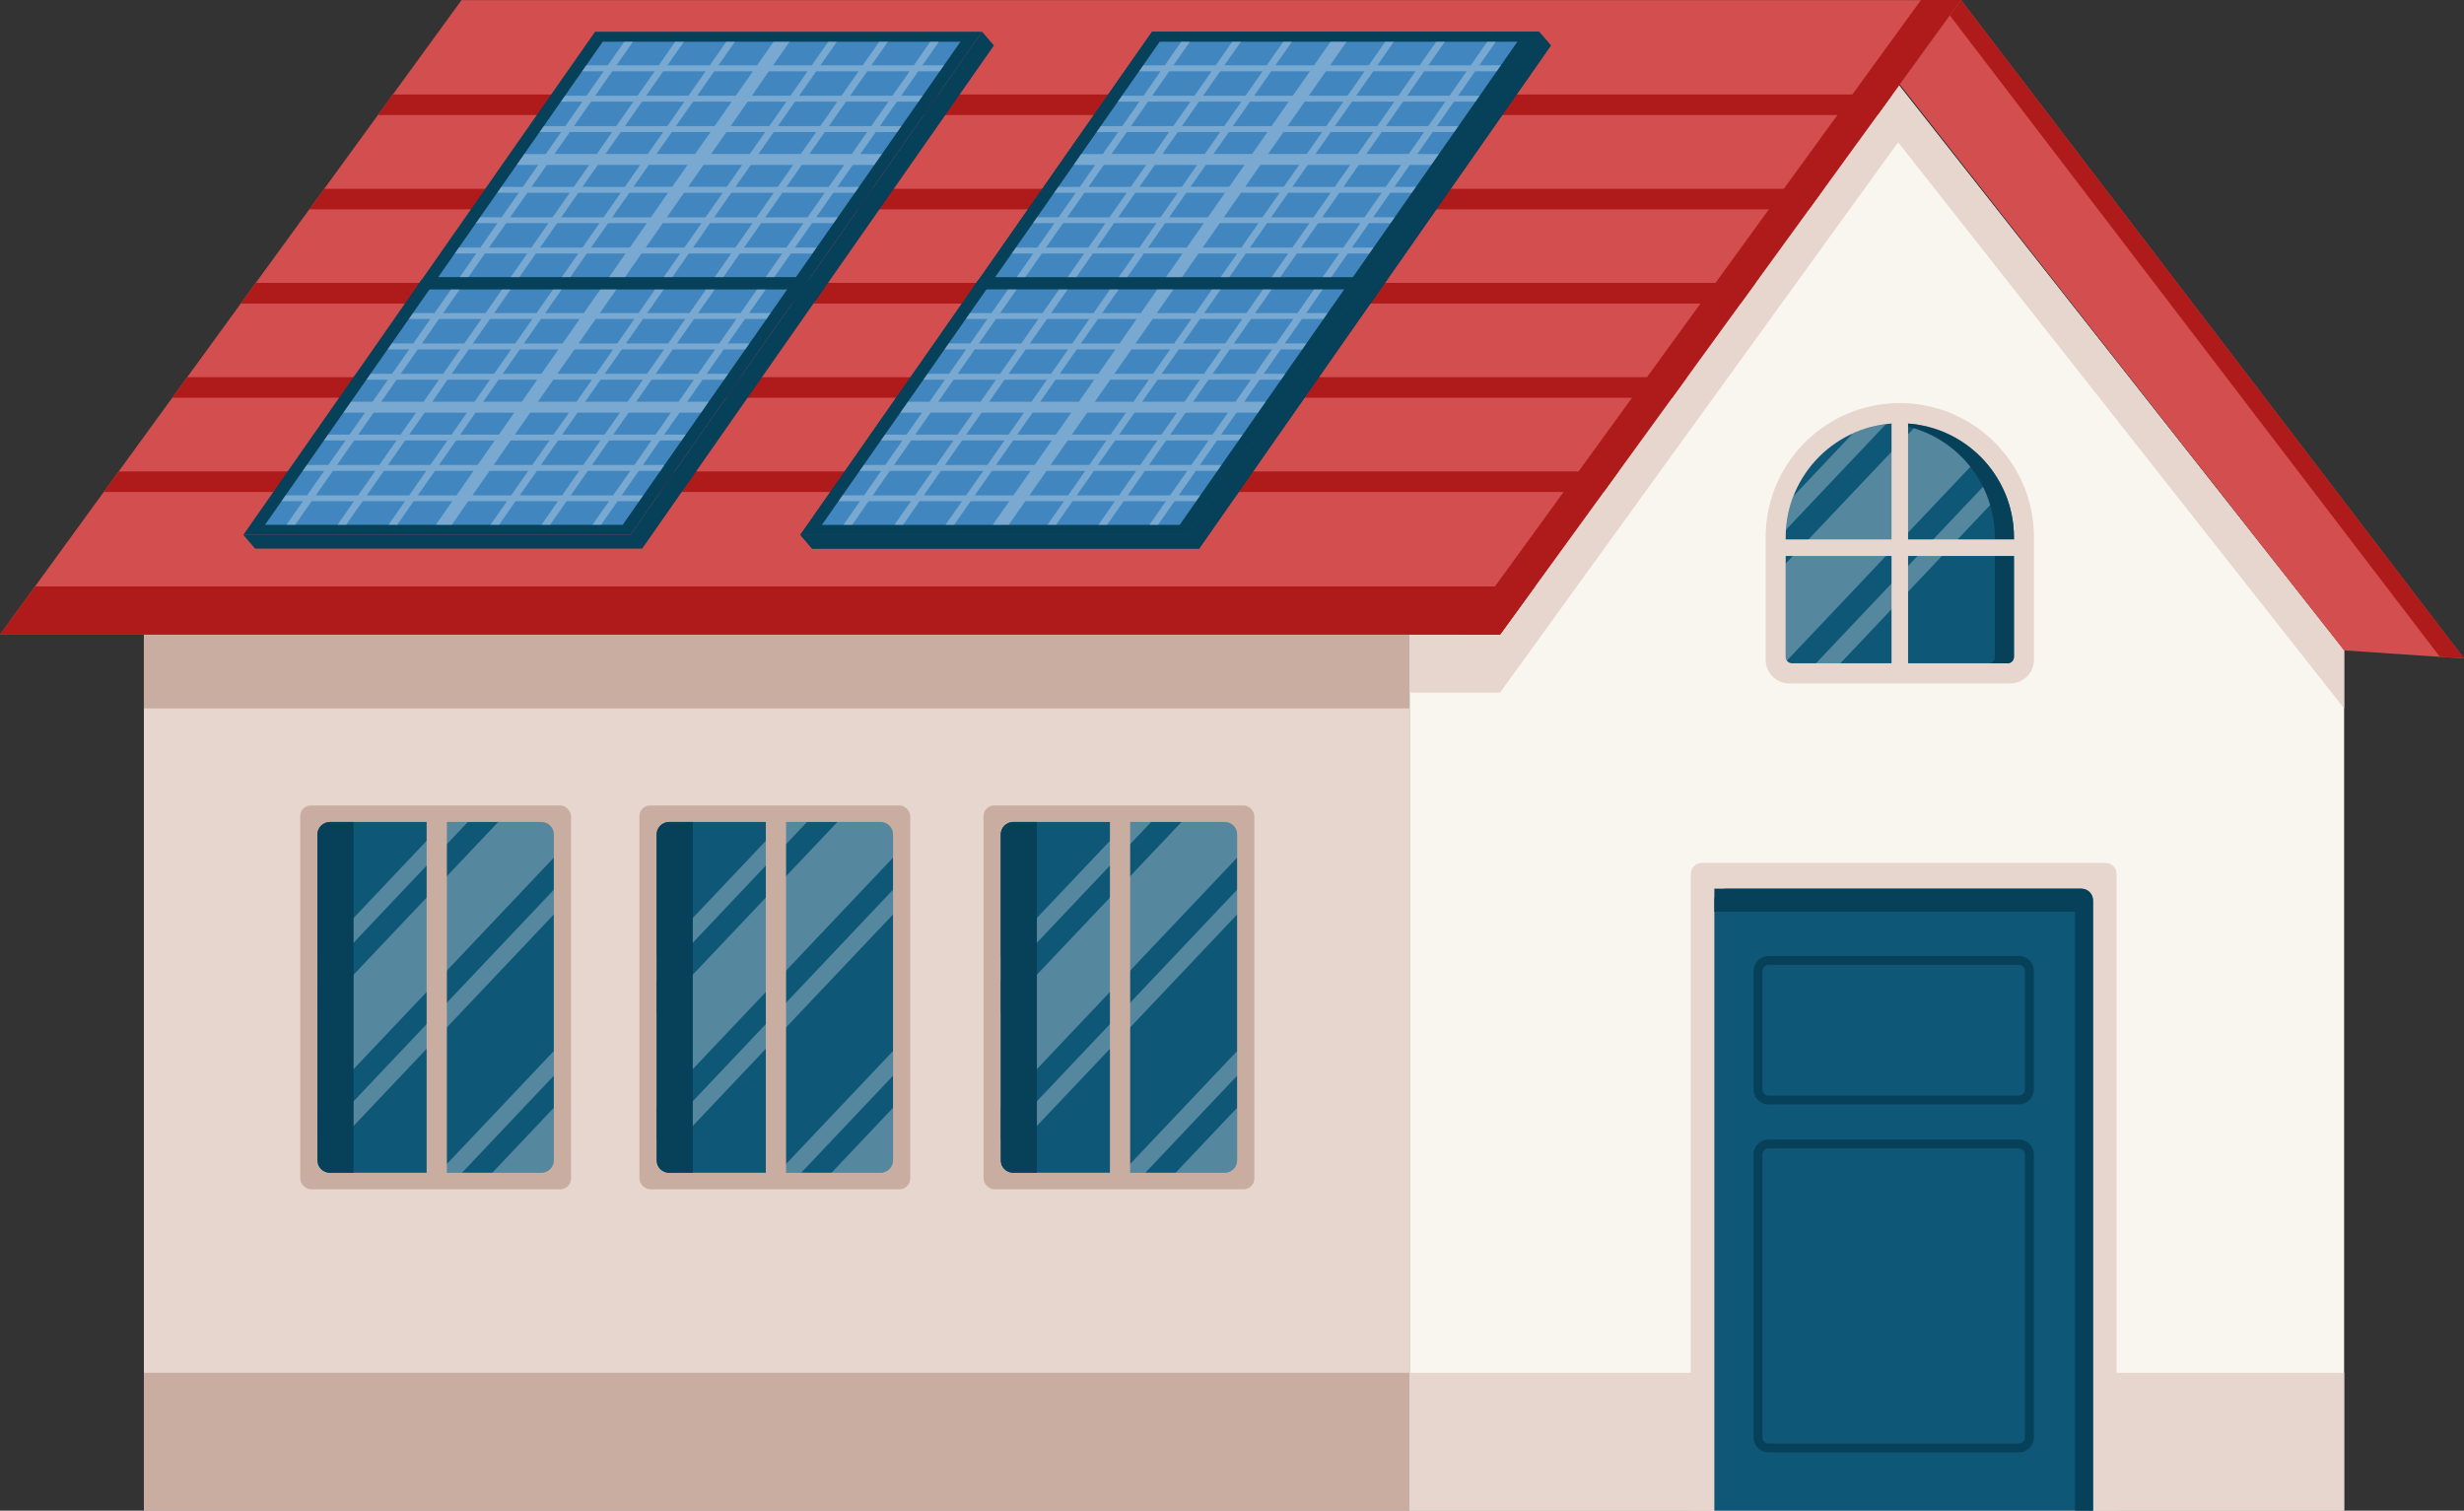 <svg xmlns="http://www.w3.org/2000/svg" width="1080" height="662.1" viewBox="0 0 1080 662.1"><rect x="0" y="0" width="1080" height="662.1" fill="#333333" stroke="none"/><g id="a"/><g id="b"><g id="c"><g id="d"><g><path d="M63.07 278.13h554.76V662.1H63.07z" fill="#e6d6cd"/><path d="M63.07 601.7h554.76v60.4H63.07z" fill="#c9ada1"/><path d="M63.06 278.14h554.78v32.35H63.06z" fill="#c9ada1"/><path d="M1027.45 285.06V662.1H617.84V278.13H657.46L831.94 36.91l195.51 248.15z" fill="#f9f6ef"/><path d="M617.84 601.69h409.61v60.41H617.84z" fill="#e6d6cd"/><path d="M927.73 383v279.1H741.1V383c0-2.65 2.14-4.79 4.79-4.79h177.05c2.65.0 4.79 2.14 4.79 4.79z" fill="#e6d6cd"/><path d="M1027.46 285.08V310.49L831.97 62.36 657.48 303.56H617.82V278.15H657.48L831.97 36.89l195.49 248.19z" fill="#e6d6cd"/><path d="M859.53.05 657.49 278.13H0L97.7 143.82 106.29 131.99 202.3.05H859.53z" fill="#d34f4f"/><path d="M829.44 41.42 822.9 50.44H165.62L172.16 41.42H829.44z" fill="#af1b1b"/><path d="M859.53.0 657.49 278.12H639.94L841.98.0H859.53z" fill="#af1b1b"/><path d="M15.38 257.01.0 278.14H657.5L672.85 257.01H15.38z" fill="#af1b1b"/><path d="M859.54.02 1079.99 288.58 1027.43 285.07 832.71 37 859.54.02z" fill="#d34f4f"/><path d="M1080 288.57 1069.38 287.85 854.64 6.77 859.53.0 1080 288.57z" fill="#af1b1b"/><path d="M917.4 394.63V662.1H751.42V394.63c0-2.83 2.3-5.13 5.13-5.13h155.71c2.86.0 5.13 2.3 5.13 5.13z" fill="#0e5777"/><path d="M751.42 389.5v10.09h158.1v262.51h7.87V394.63c0-2.83-2.3-5.13-5.13-5.13H751.42z" fill="#064059"/><path d="M709.42 206.61 702.87 215.63H45.43L52.03 206.61H709.42z" fill="#af1b1b"/><path d="M739.45 165.3 732.91 174.32H75.51L82.06 165.3H739.45z" fill="#af1b1b"/><path d="M769.48 123.99 762.88 133.06H105.49L112.09 123.99H769.48z" fill="#af1b1b"/><path d="M799.41 82.73 792.86 91.75H135.58L142.13 82.73H799.41z" fill="#af1b1b"/><g><g><path d="M679.78 19.92 601.53 131.89H431.9L426.72 125.85H596.36L674.58 13.91 679.78 19.92z" fill="#064059"/><path d="M674.58 13.92 644.11 57.5 606.58 111.22 598.71 122.5 596.37 125.84H426.71L429.09 122.46 461.87 75.53 461.9 75.46 504.95 13.92H674.58z" fill="#064059"/><path d="M665.09 18.28 592.99 121.47H436.21L508.31 18.28H665.09z" fill="#4186bf"/></g><g><path d="M603.84 128.49 525.59 240.46H355.96L350.79 234.42H520.42L598.64 122.48 603.84 128.49z" fill="#064059"/><path d="M598.65 122.46 598.61 122.5 596.27 125.84 571.18 161.77 546.7 196.79 546.67 196.82 533.75 215.32 533.72 215.36 520.41 234.42H350.78L361.45 219.17 361.48 219.14 389.08 179.6 389.11 179.56 402.02 161.1 402.06 161.07 426.54 125.98 426.58 125.94 429.02 122.46H598.65z" fill="#064059"/><path d="M589.17 126.85 517.07 230.04H360.26L432.36 126.85H589.17z" fill="#4186bf"/><g opacity=".3"><path d="M656.05 31.24l1.81-2.6h-9.45l7.23-10.35h-3.76l-7.23 10.35h-18.58l7.23-10.35h-3.79l-7.23 10.35h-18.58l7.23-10.35h-3.76l-7.23 10.35h-16.97l7.23-10.35h-7l-7.23 10.35h-16.94l7.23-10.35h-3.79l-7.23 10.35h-18.58l7.23-10.35h-3.79l-7.23 10.35h-18.55l7.23-10.35h-3.79l-7.23 10.35h-9.45l-1.81 2.6h9.45l-7.5 10.73h-9.45l-1.81 2.57h9.45l-7.5 10.73h-9.45l-1.81 2.6h9.45l-6.74 9.62h-9.45l-3.32 4.78h9.45l-6.74 9.62h-9.45l-1.81 2.6h9.45l-7.5 10.73h-9.45l-1.81 2.57h9.45l-7.5 10.73h-9.45l-1.81 2.59h9.45l-7.23 10.35h3.76l7.26-10.35h18.55l-7.23 10.35h3.79l7.23-10.35h18.58l-7.23 10.35h3.76l7.23-10.35h16.97l-7.23 10.35h7l7.23-10.35h16.94l-7.23 10.35h3.79l7.23-10.35h18.58l-7.23 10.35h3.79l7.23-10.35h18.55l-7.23 10.35h3.79l7.23-10.35h9.45l1.81-2.59h-9.45l7.5-10.73h9.45l1.81-2.57h-9.45l7.5-10.73h9.45l1.81-2.6h-9.45l6.74-9.62h9.45l3.32-4.78h-9.45l6.74-9.62h9.45l1.81-2.6h-9.45l7.5-10.73h9.45l1.81-2.57h-9.45l7.5-10.73h9.45zm-54.13.0h18.55l-7.5 10.73h-18.58l7.52-10.73zm-70.05 36.25 6.74-9.62h16.94l-6.74 9.62h-16.94zm13.62 4.78-6.74 9.62h-16.97l6.74-9.62h16.97zm7 0h16.94l-6.74 9.62h-16.94l6.74-9.62zm3.32-4.78 6.74-9.62h16.97l-6.74 9.62h-16.97zm8.55-12.22 7.5-10.73h16.97l-7.5 10.73h-16.97zm-7 0h-16.97l7.52-10.73h16.94l-7.5 10.73zm-20.74.0h-18.58l7.5-10.73h18.58l-7.5 10.73zm-1.81 2.6-6.74 9.62h-18.58l6.74-9.62h18.58zm-10.09 14.41-6.71 9.62h-18.58l6.74-9.62h18.55zM516.2 84.5l-7.5 10.73h-18.58l7.5-10.73h18.58zm3.76.0h16.97l-7.5 10.73h-16.97l7.5-10.73zm23.97.0h16.97l-7.52 10.73h-16.94l7.5-10.73zm20.74.0h18.58l-7.5 10.73h-18.58l7.5-10.73zm1.81-2.6 6.74-9.62h18.58l-6.74 9.62h-18.58zm10.09-14.41 6.71-9.62h18.58l-6.74 9.62h-18.55zm8.52-12.22 7.5-10.73h18.58l-7.5 10.73h-18.58zm-3.94-24.03h16.97l-7.5 10.73h-16.97l7.5-10.73zm-23.94.0h16.94l-7.5 10.73h-16.94l7.5-10.73zm-22.37.0h18.58l-7.5 10.73h-18.58l7.49-10.73zm-22.34.0h18.58l-7.52 10.73h-18.55l7.5-10.73zm-9.3 13.3h18.58l-7.52 10.73h-18.55l7.5-10.73zm-9.3 13.33h18.55l-6.71 9.62h-18.58l6.74-9.62zm-10.09 14.41h18.58l-6.74 9.62h-18.55l6.71-9.62zm-8.52 12.22h18.55l-7.5 10.73h-18.58l7.52-10.73zm1.75 24.03h-18.58l7.52-10.73h18.55l-7.49 10.73zm22.37.0h-18.58l7.5-10.73h18.58l-7.5 10.73zm20.74.0h-16.97l7.5-10.73h16.97l-7.5 10.73zm23.94.0h-16.94l7.5-10.73h16.97l-7.52 10.73zm22.37.0h-18.58l7.5-10.73h18.58l-7.5 10.73zm22.34.0h-18.55l7.5-10.73h18.55l-7.5 10.73zm9.3-13.3h-18.55l7.5-10.73h18.55l-7.5 10.73zm9.3-13.33h-18.55l6.71-9.62h18.58l-6.74 9.62zm10.09-14.41h-18.58l6.74-9.62h18.58l-6.74 9.62zm8.52-12.22h-18.55l7.5-10.73h18.58l-7.52 10.73zm9.3-13.3h-18.55l7.5-10.73h18.58l-7.52 10.73z" fill="#fcfcfc"/></g><g opacity=".3"><path d="M580.11 139.79l1.81-2.57h-9.42l7.23-10.35h-3.79l-7.23 10.35h-18.58l7.23-10.35h-3.79l-7.23 10.35h-18.55l7.23-10.35h-3.79l-7.23 10.35h-16.94l7.23-10.35h-7.03l-7.23 10.35h-16.94l7.23-10.35h-3.79l-7.23 10.35h-18.58l7.23-10.35h-3.76l-7.23 10.35h-18.58l7.23-10.35h-3.79l-7.23 10.35h-9.45l-1.81 2.57h9.45l-7.49 10.73h-9.45l-1.81 2.6h9.45l-7.5 10.73h-9.45l-1.81 2.57h9.45l-6.74 9.65h-9.45l-3.35 4.78h9.48l-6.74 9.62h-9.45l-1.81 2.57h9.45l-7.5 10.73h-9.45l-1.81 2.6h9.45l-7.5 10.73h-9.45l-1.81 2.57h9.45l-7.23 10.35h3.79l7.23-10.35h18.55l-7.23 10.35h3.79l7.23-10.35h18.58l-7.23 10.35h3.79l7.23-10.35h16.94l-7.23 10.35h7l7.23-10.35h16.97l-7.23 10.35h3.76l7.23-10.35h18.58l-7.23 10.35h3.79l7.23-10.35h18.58l-7.23 10.35h3.76l7.23-10.35h9.45l1.81-2.57h-9.45l7.5-10.73h9.45l1.81-2.6h-9.45l7.5-10.73h9.45l1.81-2.57h-9.45l6.74-9.62h9.42l3.35-4.78h-9.42l6.74-9.65h9.42l1.81-2.57h-9.45l7.52-10.73h9.42l1.81-2.6h-9.45l7.52-10.73h9.42zm-54.13.0h18.55l-7.5 10.73h-18.55l7.5-10.73zm-70.05 36.28 6.74-9.65h16.94l-6.74 9.65h-16.94zm13.62 4.78-6.74 9.62h-16.94l6.71-9.62h16.97zm7 0h16.97l-6.74 9.62h-16.97l6.74-9.62zm3.35-4.78 6.74-9.65h16.94l-6.74 9.65h-16.94zm8.52-12.22 7.52-10.73h16.94l-7.5 10.73h-16.97zm-7 0h-16.94l7.5-10.73h16.94l-7.49 10.73zm-20.74.0H442.1l7.5-10.73h18.58l-7.5 10.73zm-1.81 2.57-6.74 9.65h-18.55l6.71-9.65h18.58zm-10.06 14.44-6.74 9.62h-18.58l6.74-9.62h18.58zm-8.55 12.19-7.5 10.73h-18.58l7.5-10.73h18.58zm3.79.0h16.94l-7.5 10.73h-16.94l7.5-10.73zm23.94.0h16.97l-7.5 10.73h-16.97l7.5-10.73zm20.77.0h18.55l-7.5 10.73h-18.58l7.52-10.73zm1.78-2.57 6.74-9.62h18.58l-6.74 9.62h-18.58zm10.09-14.41 6.74-9.65h18.55l-6.71 9.65h-18.58zm8.55-12.22 7.5-10.73h18.55l-7.5 10.73h-18.55zm-3.94-24.06h16.94l-7.5 10.73h-16.97l7.52-10.73zm-23.97.0h16.94l-7.5 10.73h-16.94l7.5-10.73zm-22.34.0h18.55l-7.5 10.73h-18.58l7.52-10.73zm-22.37.0h18.58l-7.5 10.73h-18.58l7.5-10.73zm-9.3 13.33h18.58l-7.5 10.73h-18.58l7.5-10.73zm-9.3 13.3h18.58l-6.74 9.65h-18.58l6.74-9.65zm-10.06 14.44h18.55l-6.74 9.62h-18.55l6.74-9.62zm-8.55 12.19h18.58l-7.52 10.73h-18.55l7.5-10.73zm1.75 24.06h-18.55l7.5-10.73h18.58l-7.52 10.73zm22.37.0h-18.58l7.5-10.73h18.58l-7.5 10.73zm20.74.0h-16.97l7.52-10.73h16.94l-7.5 10.73zm23.97.0h-16.97l7.5-10.73h16.97l-7.5 10.73zm22.34.0h-18.58l7.52-10.73h18.55l-7.5 10.73zm22.34.0h-18.55l7.5-10.73h18.58l-7.52 10.73zm9.33-13.33h-18.58l7.5-10.73h18.58l-7.5 10.73zm9.3-13.3h-18.58l6.74-9.62h18.55l-6.71 9.62zm10.06-14.41h-18.58l6.74-9.65h18.58l-6.74 9.65zm8.55-12.22h-18.58l7.5-10.73h18.58l-7.5 10.73zm9.3-13.33h-18.58l7.5-10.73h18.58l-7.5 10.73z" fill="#fcfcfc"/></g></g></g><g><g><path d="M435.65 19.92 357.4 131.89H187.76L182.59 125.85H352.23L430.45 13.91 435.65 19.92z" fill="#064059"/><path d="M430.45 13.92 399.98 57.5 362.44 111.22 354.58 122.5 352.24 125.84H182.58L184.95 122.46 217.74 75.53 217.77 75.46 260.82 13.92H430.45z" fill="#064059"/><path d="M192.08 121.46 264.18 18.3H420.96L348.87 121.46H192.08z" fill="#4186bf"/></g><g><path d="M359.71 128.49 281.46 240.46H111.83L106.65 234.42H276.29L354.51 122.48 359.71 128.49z" fill="#064059"/><path d="M354.52 122.46 354.48 122.5 352.14 125.84 327.05 161.77 302.57 196.79 302.53 196.82 289.62 215.32 289.59 215.36 276.28 234.42H106.65L117.32 219.17 117.35 219.14 144.95 179.6 144.98 179.56 157.89 161.1 157.93 161.07 182.41 125.98 182.45 125.94 184.89 122.46H354.52z" fill="#064059"/><path d="M116.14 230.03 188.24 126.86H345.03L272.93 230.03H116.14z" fill="#4186bf"/><g opacity=".3"><path d="M411.92 31.24l1.81-2.6h-9.45l7.23-10.35h-3.76l-7.23 10.35h-18.58l7.23-10.35h-3.79l-7.23 10.35h-18.58l7.23-10.35h-3.76l-7.23 10.35h-16.97l7.23-10.35h-7l-7.23 10.35h-16.94l7.23-10.35h-3.79l-7.23 10.35h-18.58l7.23-10.35h-3.79l-7.23 10.35h-18.55l7.23-10.35h-3.79l-7.23 10.35h-9.45l-1.81 2.6h9.45l-7.5 10.73h-9.45l-1.81 2.57h9.45l-7.5 10.73h-9.45l-1.81 2.6h9.45l-6.74 9.62h-9.45l-3.32 4.78h9.45l-6.74 9.62h-9.45l-1.81 2.6h9.45l-7.5 10.73h-9.45l-1.81 2.57h9.45l-7.5 10.73h-9.45l-1.81 2.59h9.45l-7.23 10.35h3.76l7.26-10.35h18.55l-7.23 10.35h3.79l7.23-10.35h18.58l-7.23 10.35h3.76l7.23-10.35h16.97l-7.23 10.35h7l7.23-10.35h16.94l-7.23 10.35h3.79l7.23-10.35h18.58l-7.23 10.35h3.79l7.23-10.35h18.55l-7.23 10.35h3.79l7.23-10.35h9.45l1.81-2.59h-9.45l7.5-10.73h9.45l1.81-2.57h-9.45l7.5-10.73h9.45l1.81-2.6h-9.45l6.74-9.62h9.45l3.32-4.78h-9.45l6.74-9.62h9.45l1.81-2.6h-9.45l7.5-10.73h9.45l1.81-2.57h-9.45l7.5-10.73h9.45zm-54.13.0h18.55l-7.5 10.73h-18.58l7.52-10.73zm-70.05 36.25 6.74-9.62h16.94l-6.74 9.62h-16.94zm13.62 4.78-6.74 9.62h-16.97l6.74-9.62h16.97zm7 0h16.94l-6.74 9.62h-16.94l6.74-9.62zm3.32-4.78 6.74-9.62h16.97l-6.74 9.62h-16.97zm8.55-12.22 7.5-10.73h16.97l-7.5 10.73h-16.97zm-7 0h-16.97l7.52-10.73h16.94l-7.5 10.73zm-20.74.0h-18.58l7.5-10.73h18.58l-7.5 10.73zm-1.81 2.6-6.74 9.62h-18.58l6.74-9.62h18.58zm-10.09 14.41-6.71 9.62h-18.58l6.74-9.62h18.55zm-8.52 12.22-7.5 10.73h-18.58l7.5-10.73h18.58zm3.76.0h16.97l-7.5 10.73h-16.97l7.5-10.73zm23.97.0h16.97l-7.52 10.73h-16.94l7.5-10.73zm20.74.0h18.58l-7.5 10.73h-18.58l7.5-10.73zm1.81-2.6 6.74-9.62h18.58l-6.74 9.62h-18.58zm10.09-14.41 6.71-9.62h18.58l-6.74 9.62h-18.55zm8.52-12.22 7.5-10.73h18.58l-7.5 10.73h-18.58zm-3.94-24.03h16.97l-7.5 10.73h-16.97l7.5-10.73zm-23.94.0h16.94l-7.5 10.73h-16.94l7.5-10.73zm-22.37.0h18.58l-7.5 10.73h-18.58l7.49-10.73zm-22.34.0h18.58l-7.52 10.73h-18.55l7.5-10.73zm-9.3 13.3h18.58l-7.52 10.73h-18.55l7.5-10.73zm-9.3 13.33h18.55l-6.71 9.62h-18.58l6.74-9.62zm-10.09 14.41h18.58l-6.74 9.62h-18.55l6.71-9.62zm-8.52 12.22h18.55l-7.5 10.73h-18.58l7.52-10.73zm1.75 24.03h-18.58l7.52-10.73h18.55l-7.49 10.73zm22.37.0h-18.58l7.5-10.73h18.58l-7.5 10.73zm20.74.0h-16.97l7.5-10.73h16.97l-7.5 10.73zm23.94.0h-16.94l7.5-10.73h16.97l-7.52 10.73zm22.37.0h-18.58l7.5-10.73h18.58l-7.5 10.73zm22.34.0h-18.55l7.5-10.73h18.55l-7.5 10.73zm9.3-13.3h-18.55l7.5-10.73h18.55l-7.5 10.73zm9.3-13.33h-18.55l6.71-9.62h18.58l-6.74 9.62zm10.09-14.41h-18.58l6.74-9.62h18.58l-6.74 9.62zm8.52-12.22h-18.55l7.5-10.73h18.58l-7.52 10.73zm9.3-13.3h-18.55l7.5-10.73h18.58l-7.52 10.73z" fill="#fcfcfc"/></g><g opacity=".3"><path d="M335.98 139.79l1.81-2.57h-9.42l7.23-10.35h-3.79l-7.23 10.35H306l7.23-10.35h-3.79l-7.23 10.35h-18.55l7.23-10.35h-3.79l-7.23 10.35h-16.94l7.23-10.35h-7.03l-7.23 10.35h-16.94l7.23-10.35h-3.79l-7.23 10.35h-18.58l7.23-10.35h-3.76l-7.23 10.35h-18.58l7.23-10.35h-3.79l-7.23 10.35h-9.45l-1.81 2.57h9.45l-7.49 10.73h-9.45l-1.81 2.6h9.45l-7.5 10.73h-9.45l-1.81 2.57h9.45l-6.74 9.65h-9.45l-3.35 4.78h9.48l-6.74 9.62h-9.45l-1.81 2.57h9.45l-7.5 10.73h-9.45l-1.81 2.6h9.45l-7.5 10.73h-9.45l-1.81 2.57h9.45l-7.23 10.35h3.79l7.23-10.35h18.55l-7.23 10.35h3.79l7.23-10.35h18.58l-7.23 10.35h3.79l7.23-10.35h16.94l-7.23 10.35h7l7.23-10.35h16.97l-7.23 10.35h3.76l7.23-10.35h18.58l-7.23 10.35h3.79l7.23-10.35h18.58l-7.23 10.35h3.76l7.23-10.35h9.45l1.81-2.57h-9.45l7.5-10.73h9.45l1.81-2.6h-9.45l7.5-10.73h9.45l1.81-2.57h-9.45l6.74-9.62h9.42l3.35-4.78h-9.42l6.74-9.65h9.42l1.81-2.57h-9.45l7.52-10.73h9.42l1.81-2.6h-9.45l7.52-10.73h9.42zm-54.13.0h18.55l-7.5 10.73h-18.55l7.5-10.73zm-70.05 36.28 6.74-9.65h16.94l-6.74 9.65H211.8zm13.62 4.78-6.74 9.62h-16.94l6.71-9.62h16.97zm7 0h16.97l-6.74 9.62h-16.97l6.74-9.62zm3.35-4.78 6.74-9.65h16.94l-6.74 9.65h-16.94zm8.52-12.22 7.52-10.73h16.94l-7.5 10.73h-16.97zm-7 0h-16.94l7.5-10.73h16.94l-7.49 10.73zm-20.74.0h-18.58l7.5-10.73h18.58l-7.5 10.73zm-1.81 2.57-6.74 9.65h-18.55l6.71-9.65h18.58zm-10.06 14.44-6.74 9.62h-18.58l6.74-9.62h18.58zm-8.55 12.19-7.5 10.73h-18.58l7.5-10.73h18.58zm3.79.0h16.94l-7.5 10.73h-16.94l7.5-10.73zm23.94.0h16.97l-7.5 10.73h-16.97l7.5-10.73zm20.77.0h18.55l-7.5 10.73h-18.58l7.52-10.73zm1.78-2.57 6.74-9.62h18.58l-6.74 9.62h-18.58zm10.09-14.41 6.74-9.65h18.55l-6.71 9.65h-18.58zm8.55-12.22 7.5-10.73h18.55l-7.5 10.73h-18.55zm-3.94-24.06h16.94l-7.5 10.73h-16.97l7.52-10.73zm-23.97.0h16.94l-7.5 10.73h-16.94l7.5-10.73zm-22.34.0h18.55l-7.5 10.73h-18.58l7.52-10.73zm-22.37.0h18.58l-7.5 10.73h-18.58l7.5-10.73zm-9.3 13.33h18.58l-7.5 10.73h-18.58l7.5-10.73zm-9.3 13.3h18.58l-6.74 9.65h-18.58l6.74-9.65zm-10.06 14.44h18.55l-6.74 9.62h-18.55l6.74-9.62zm-8.55 12.19h18.58l-7.52 10.73h-18.55l7.5-10.73zm1.75 24.06h-18.55l7.5-10.73h18.58l-7.52 10.73zm22.37.0h-18.58l7.5-10.73h18.58l-7.5 10.73zm20.74.0h-16.97l7.52-10.73h16.94l-7.5 10.73zm23.97.0h-16.97l7.5-10.73h16.97l-7.5 10.73zm22.34.0h-18.58l7.52-10.73h18.55l-7.5 10.73zm22.34.0h-18.55l7.5-10.73h18.58l-7.52 10.73zm9.33-13.33h-18.58l7.5-10.73h18.58l-7.5 10.73zm9.3-13.3h-18.58l6.74-9.62h18.55l-6.71 9.62zm10.06-14.41h-18.58l6.74-9.65h18.58l-6.74 9.65zm8.55-12.22h-18.58l7.5-10.73h18.58l-7.5 10.73zm9.3-13.33h-18.58l7.5-10.73h18.58l-7.5 10.73z" fill="#fcfcfc"/></g></g></g><g><g><path d="M679.78 19.92 601.53 131.89H431.9L426.72 125.85H596.36L674.58 13.91 679.78 19.92z" fill="#064059"/><path d="M674.58 13.92 644.11 57.5 606.58 111.22 598.71 122.5 596.37 125.84H426.71L429.09 122.46 461.87 75.53 461.9 75.46 504.95 13.92H674.58z" fill="#064059"/><path d="M665.09 18.28 592.99 121.47H436.21L508.31 18.28H665.09z" fill="#4186bf"/></g><g><path d="M603.84 128.49 525.59 240.46H355.96L350.79 234.42H520.42L598.64 122.48 603.84 128.49z" fill="#064059"/><path d="M598.65 122.46 598.61 122.5 596.27 125.84 571.18 161.77 546.7 196.79 546.67 196.82 533.75 215.32 533.72 215.36 520.41 234.42H350.78L361.45 219.17 361.48 219.14 389.08 179.6 389.11 179.56 402.02 161.1 402.06 161.07 426.54 125.98 426.58 125.94 429.02 122.46H598.65z" fill="#064059"/><path d="M589.17 126.85 517.07 230.04H360.26L432.36 126.85H589.17z" fill="#4186bf"/><g opacity=".3"><path d="M656.05 31.24l1.81-2.6h-9.45l7.23-10.35h-3.76l-7.23 10.35h-18.58l7.23-10.35h-3.79l-7.23 10.35h-18.58l7.23-10.35h-3.76l-7.23 10.35h-16.97l7.23-10.35h-7l-7.23 10.35h-16.94l7.23-10.35h-3.79l-7.23 10.35h-18.58l7.23-10.35h-3.79l-7.23 10.35h-18.55l7.23-10.35h-3.79l-7.23 10.35h-9.45l-1.81 2.6h9.45l-7.5 10.73h-9.45l-1.81 2.57h9.45l-7.5 10.73h-9.45l-1.81 2.6h9.45l-6.74 9.62h-9.45l-3.32 4.78h9.45l-6.74 9.62h-9.45l-1.81 2.6h9.45l-7.5 10.73h-9.45l-1.81 2.57h9.45l-7.5 10.73h-9.45l-1.81 2.59h9.45l-7.23 10.35h3.76l7.26-10.35h18.55l-7.23 10.35h3.79l7.23-10.35h18.58l-7.23 10.35h3.76l7.23-10.35h16.97l-7.23 10.35h7l7.23-10.35h16.94l-7.23 10.35h3.79l7.23-10.35h18.58l-7.23 10.35h3.79l7.23-10.35h18.55l-7.23 10.35h3.79l7.23-10.35h9.45l1.81-2.59h-9.45l7.5-10.73h9.45l1.81-2.57h-9.45l7.5-10.73h9.45l1.81-2.6h-9.45l6.74-9.62h9.45l3.32-4.78h-9.45l6.74-9.62h9.45l1.81-2.6h-9.45l7.5-10.73h9.45l1.81-2.57h-9.45l7.5-10.73h9.45zm-54.13.0h18.55l-7.5 10.73h-18.58l7.52-10.73zm-70.05 36.25 6.74-9.62h16.94l-6.74 9.62h-16.94zm13.62 4.78-6.74 9.62h-16.97l6.74-9.62h16.97zm7 0h16.94l-6.74 9.62h-16.94l6.74-9.62zm3.32-4.78 6.74-9.62h16.97l-6.74 9.62h-16.97zm8.55-12.22 7.5-10.73h16.97l-7.5 10.73h-16.97zm-7 0h-16.97l7.52-10.73h16.94l-7.5 10.73zm-20.74.0h-18.58l7.5-10.73h18.58l-7.5 10.73zm-1.81 2.6-6.74 9.62h-18.58l6.74-9.62h18.58zm-10.09 14.41-6.71 9.62h-18.58l6.74-9.62h18.55zM516.2 84.5l-7.5 10.73h-18.58l7.5-10.73h18.58zm3.76.0h16.97l-7.5 10.73h-16.97l7.5-10.73zm23.97.0h16.97l-7.52 10.73h-16.94l7.5-10.73zm20.74.0h18.58l-7.5 10.73h-18.58l7.5-10.73zm1.81-2.6 6.74-9.62h18.58l-6.74 9.62h-18.58zm10.09-14.41 6.71-9.62h18.58l-6.74 9.62h-18.55zm8.52-12.22 7.5-10.73h18.58l-7.5 10.73h-18.58zm-3.94-24.03h16.97l-7.5 10.73h-16.97l7.5-10.73zm-23.94.0h16.94l-7.5 10.73h-16.94l7.5-10.73zm-22.37.0h18.58l-7.5 10.73h-18.58l7.49-10.73zm-22.34.0h18.58l-7.52 10.73h-18.55l7.5-10.73zm-9.3 13.3h18.58l-7.52 10.73h-18.55l7.5-10.73zm-9.3 13.33h18.55l-6.71 9.62h-18.58l6.74-9.62zm-10.09 14.41h18.58l-6.74 9.62h-18.55l6.71-9.62zm-8.52 12.22h18.55l-7.5 10.73h-18.58l7.52-10.73zm1.75 24.03h-18.58l7.52-10.73h18.55l-7.49 10.73zm22.37.0h-18.58l7.5-10.73h18.58l-7.5 10.73zm20.74.0h-16.97l7.5-10.73h16.97l-7.5 10.73zm23.94.0h-16.94l7.5-10.73h16.97l-7.52 10.73zm22.37.0h-18.58l7.5-10.73h18.58l-7.5 10.73zm22.34.0h-18.55l7.5-10.73h18.55l-7.5 10.73zm9.3-13.3h-18.55l7.5-10.73h18.55l-7.5 10.73zm9.3-13.33h-18.55l6.71-9.62h18.58l-6.74 9.62zm10.09-14.41h-18.58l6.74-9.62h18.58l-6.74 9.62zm8.52-12.22h-18.55l7.5-10.73h18.58l-7.52 10.73zm9.3-13.3h-18.55l7.5-10.73h18.58l-7.52 10.73z" fill="#fcfcfc"/></g><g opacity=".3"><path d="M580.11 139.79l1.81-2.57h-9.42l7.23-10.35h-3.79l-7.23 10.35h-18.58l7.23-10.35h-3.79l-7.23 10.35h-18.55l7.23-10.35h-3.79l-7.23 10.35h-16.94l7.23-10.35h-7.03l-7.23 10.35h-16.94l7.23-10.35h-3.79l-7.23 10.35h-18.58l7.23-10.35h-3.76l-7.23 10.35h-18.58l7.23-10.35h-3.79l-7.23 10.35h-9.45l-1.81 2.57h9.45l-7.49 10.73h-9.45l-1.81 2.6h9.45l-7.5 10.73h-9.45l-1.81 2.57h9.45l-6.74 9.65h-9.45l-3.35 4.78h9.48l-6.74 9.62h-9.45l-1.81 2.57h9.45l-7.5 10.73h-9.45l-1.81 2.6h9.45l-7.5 10.73h-9.45l-1.81 2.57h9.45l-7.23 10.35h3.79l7.23-10.35h18.55l-7.23 10.35h3.79l7.23-10.35h18.58l-7.23 10.35h3.79l7.23-10.35h16.94l-7.23 10.35h7l7.23-10.35h16.97l-7.23 10.35h3.76l7.23-10.35h18.58l-7.23 10.35h3.79l7.23-10.35h18.58l-7.23 10.35h3.76l7.23-10.35h9.45l1.81-2.57h-9.45l7.5-10.73h9.45l1.81-2.6h-9.45l7.5-10.73h9.45l1.81-2.57h-9.45l6.74-9.62h9.42l3.35-4.78h-9.42l6.74-9.65h9.42l1.81-2.57h-9.45l7.52-10.73h9.42l1.81-2.6h-9.45l7.52-10.73h9.42zm-54.13.0h18.55l-7.5 10.73h-18.55l7.5-10.73zm-70.05 36.28 6.74-9.65h16.94l-6.74 9.65h-16.94zm13.62 4.78-6.74 9.62h-16.94l6.71-9.62h16.97zm7 0h16.97l-6.74 9.62h-16.97l6.74-9.62zm3.35-4.78 6.74-9.65h16.94l-6.74 9.65h-16.94zm8.52-12.22 7.52-10.73h16.94l-7.5 10.73h-16.97zm-7 0h-16.94l7.5-10.73h16.94l-7.49 10.73zm-20.74.0H442.1l7.5-10.73h18.58l-7.5 10.73zm-1.81 2.57-6.74 9.65h-18.55l6.71-9.65h18.58zm-10.06 14.44-6.74 9.62h-18.58l6.74-9.62h18.58zm-8.55 12.19-7.5 10.73h-18.58l7.5-10.73h18.58zm3.79.0h16.94l-7.5 10.73h-16.94l7.5-10.73zm23.94.0h16.97l-7.5 10.73h-16.97l7.5-10.73zm20.77.0h18.55l-7.5 10.73h-18.58l7.52-10.73zm1.78-2.57 6.74-9.62h18.58l-6.74 9.62h-18.58zm10.09-14.41 6.74-9.65h18.55l-6.71 9.65h-18.58zm8.55-12.22 7.5-10.73h18.55l-7.5 10.73h-18.55zm-3.94-24.06h16.94l-7.5 10.73h-16.97l7.52-10.73zm-23.97.0h16.94l-7.5 10.73h-16.94l7.5-10.73zm-22.34.0h18.55l-7.5 10.73h-18.58l7.52-10.73zm-22.37.0h18.58l-7.5 10.73h-18.58l7.5-10.73zm-9.3 13.33h18.58l-7.5 10.73h-18.58l7.5-10.73zm-9.3 13.3h18.58l-6.74 9.65h-18.58l6.74-9.65zm-10.06 14.44h18.55l-6.74 9.62h-18.55l6.74-9.62zm-8.55 12.19h18.58l-7.52 10.73h-18.55l7.5-10.73zm1.75 24.06h-18.55l7.5-10.73h18.58l-7.52 10.73zm22.37.0h-18.58l7.5-10.73h18.58l-7.5 10.73zm20.74.0h-16.97l7.52-10.73h16.94l-7.5 10.73zm23.97.0h-16.97l7.5-10.73h16.97l-7.5 10.73zm22.34.0h-18.58l7.52-10.73h18.55l-7.5 10.73zm22.34.0h-18.55l7.5-10.73h18.58l-7.52 10.73zm9.33-13.33h-18.58l7.5-10.73h18.58l-7.5 10.73zm9.3-13.3h-18.58l6.74-9.62h18.55l-6.71 9.62zm10.06-14.41h-18.58l6.74-9.65h18.58l-6.74 9.65zm8.55-12.22h-18.58l7.5-10.73h18.58l-7.5 10.73zm9.3-13.33h-18.58l7.5-10.73h18.58l-7.5 10.73z" fill="#fcfcfc"/></g></g></g><g><rect x="131.6" y="353.03" width="118.69" height="168.21" rx="4.68" ry="4.68" fill="#c9ada1"/><g><path d="M242.74 365.75v142.77c0 3.04-2.46 5.48-5.48 5.48h-92.63c-3.05.0-5.51-2.43-5.51-5.48V365.75c0-3.01 2.46-5.48 5.51-5.48h92.63c3.01.0 5.48 2.46 5.48 5.48z" fill="#0e5777"/><g opacity=".3"><path d="M242.74 460.66V471.49L202.5 514H192.23L242.74 460.66z" fill="#fcfcfc"/><path d="M242.74 485.54v22.98c0 3.04-2.46 5.48-5.48 5.48h-21.47l26.95-28.46z" fill="#fcfcfc"/></g><g opacity=".3"><path d="M205.07 360.27 139.13 429.94V419.08L194.81 360.27H205.07z" fill="#fcfcfc"/><path d="M242.74 389.97V400.8L139.13 510.22V499.42L242.74 389.97z" fill="#fcfcfc"/><path d="M242.74 365.75v10.15L139.13 485.32v-41.38l79.24-83.67h18.89c3.01.0 5.48 2.46 5.48 5.48z" fill="#fcfcfc"/></g><path d="M154.98 360.28V514h-10.34c-3.05.0-5.51-2.43-5.51-5.48V365.75c0-3.01 2.46-5.48 5.51-5.48h10.34z" fill="#064059"/></g><path d="M187 358.64h8.87v157.58H187z" fill="#c9ada1"/></g><path d="M884.84 484.06H775.22c-3.64.0-6.6-2.96-6.6-6.61v-51.82c0-3.65 2.96-6.61 6.6-6.61h109.62c3.65.0 6.61 2.96 6.61 6.61v51.82c0 3.65-2.96 6.61-6.61 6.61zM775.22 422.9c-1.51.0-2.73 1.23-2.73 2.74v51.82c0 1.51 1.23 2.74 2.73 2.74h109.62c1.51.0 2.74-1.23 2.74-2.74v-51.82c0-1.51-1.23-2.74-2.74-2.74H775.22z" fill="#064059"/><path d="M884.84 636.56H775.22c-3.64.0-6.6-2.96-6.6-6.6v-123.91c0-3.64 2.96-6.6 6.6-6.6h109.62c3.65.0 6.61 2.96 6.61 6.6v123.91c0 3.64-2.96 6.6-6.61 6.6zm-109.62-133.24c-1.51.0-2.73 1.23-2.73 2.73v123.91c0 1.51 1.23 2.73 2.73 2.73h109.62c1.51.0 2.74-1.23 2.74-2.73v-123.91c0-1.51-1.23-2.73-2.74-2.73H775.22z" fill="#064059"/><g><rect x="280.27" y="353.03" width="118.69" height="168.21" rx="4.68" ry="4.68" fill="#c9ada1"/><g><path d="M391.42 365.75v142.77c0 3.04-2.46 5.48-5.48 5.48h-92.63c-3.05.0-5.51-2.43-5.51-5.48V365.75c0-3.01 2.46-5.48 5.51-5.48h92.63c3.01.0 5.48 2.46 5.48 5.48z" fill="#0e5777"/><g opacity=".3"><path d="M391.41 460.66V471.49L351.17 514H340.9L391.41 460.66z" fill="#fcfcfc"/><path d="M391.42 485.54v22.98c0 3.04-2.46 5.48-5.48 5.48h-21.47l26.95-28.46z" fill="#fcfcfc"/></g><g opacity=".3"><path d="M353.74 360.27 287.81 429.94V419.08L343.48 360.27H353.74z" fill="#fcfcfc"/><path d="M391.41 389.97V400.8L287.8 510.22V499.42L391.41 389.97z" fill="#fcfcfc"/><path d="M391.42 365.75v10.15L287.81 485.32v-41.38l79.24-83.67h18.89c3.01.0 5.48 2.46 5.48 5.48z" fill="#fcfcfc"/></g><path d="M303.65 360.28V514h-10.34c-3.05.0-5.51-2.43-5.51-5.48V365.75c0-3.01 2.46-5.48 5.51-5.48h10.34z" fill="#064059"/></g><path d="M335.67 358.64h8.87v157.58H335.67z" fill="#c9ada1"/></g><g><rect x="431.1" y="353.03" width="118.69" height="168.21" rx="4.68" ry="4.68" fill="#c9ada1"/><g><path d="M542.24 365.75v142.77c0 3.04-2.46 5.48-5.48 5.48h-92.63c-3.05.0-5.51-2.43-5.51-5.48V365.75c0-3.01 2.46-5.48 5.51-5.48h92.63c3.01.0 5.48 2.46 5.48 5.48z" fill="#0e5777"/><g opacity=".3"><path d="M542.24 460.66V471.49L502 514H491.73L542.24 460.66z" fill="#fcfcfc"/><path d="M542.24 485.54v22.98c0 3.04-2.46 5.48-5.48 5.48h-21.47l26.95-28.46z" fill="#fcfcfc"/></g><g opacity=".3"><path d="M504.57 360.27 438.63 429.94V419.08L494.31 360.27H504.57z" fill="#fcfcfc"/><path d="M542.24 389.97V400.8L438.63 510.22V499.42L542.24 389.97z" fill="#fcfcfc"/><path d="M542.24 365.75v10.15L438.63 485.32v-41.38l79.24-83.67h18.89c3.01.0 5.48 2.46 5.48 5.48z" fill="#fcfcfc"/></g><path d="M454.48 360.28V514h-10.34c-3.05.0-5.51-2.43-5.51-5.48V365.75c0-3.01 2.46-5.48 5.51-5.48h10.34z" fill="#064059"/></g><path d="M486.5 358.64h8.87v157.58H486.5z" fill="#c9ada1"/></g></g><g><path d="M891.51 235.47v53.64c0 5.77-4.67 10.44-10.44 10.44h-96.72c-5.77.0-10.44-4.67-10.44-10.44v-53.64c0-32.47 26.33-58.8 58.8-58.8h0c32.47.0 58.8 26.33 58.8 58.8z" fill="#e6d6cd"/><path d="M785.45 290.71c-1.52.0-2.76-1.24-2.76-2.76v-52.42c0-27.58 22.44-50.02 50.02-50.02s50.02 22.44 50.02 50.02v52.42c0 1.52-1.24 2.76-2.76 2.76h-94.51z" fill="#0e5777"/><g opacity=".3"><path d="M826.61 185.91l-43.83 46.31c.37-5.19 1.5-10.09 3.32-14.72l.05-.09 25.89-27.38c4.53-2.06 9.44-3.5 14.58-4.11z" fill="#fcfcfc"/><path d="M878.29 215.02l-71.63 75.7h-10.7l78.41-82.85c1.5 2.29 2.8 4.67 3.92 7.15z" fill="#fcfcfc"/><path d="M867.91 200.07l-84.71 89.48c-.33-.47-.51-1.03-.51-1.59v-40.98l57.66-60.88c10.65 1.63 20.23 6.68 27.57 13.97z" fill="#fcfcfc"/></g><path d="M882.73 235.53v52.43c0 1.5-1.26 2.76-2.76 2.76h-8.36c1.54.0 2.76-1.26 2.76-2.76v-52.43c0-26.17-20.19-47.71-45.84-49.81 1.4-.14 2.8-.19 4.21-.19 27.57.0 50 22.43 50 50z" fill="#064059"/><path d="M887.84 236.42H836.33V181.93h-7.25V236.42H777.57v7.25H829.08V298.16h7.25V243.67H887.84v-7.25z" fill="#e6d6cd"/></g></g></g></g></svg>
